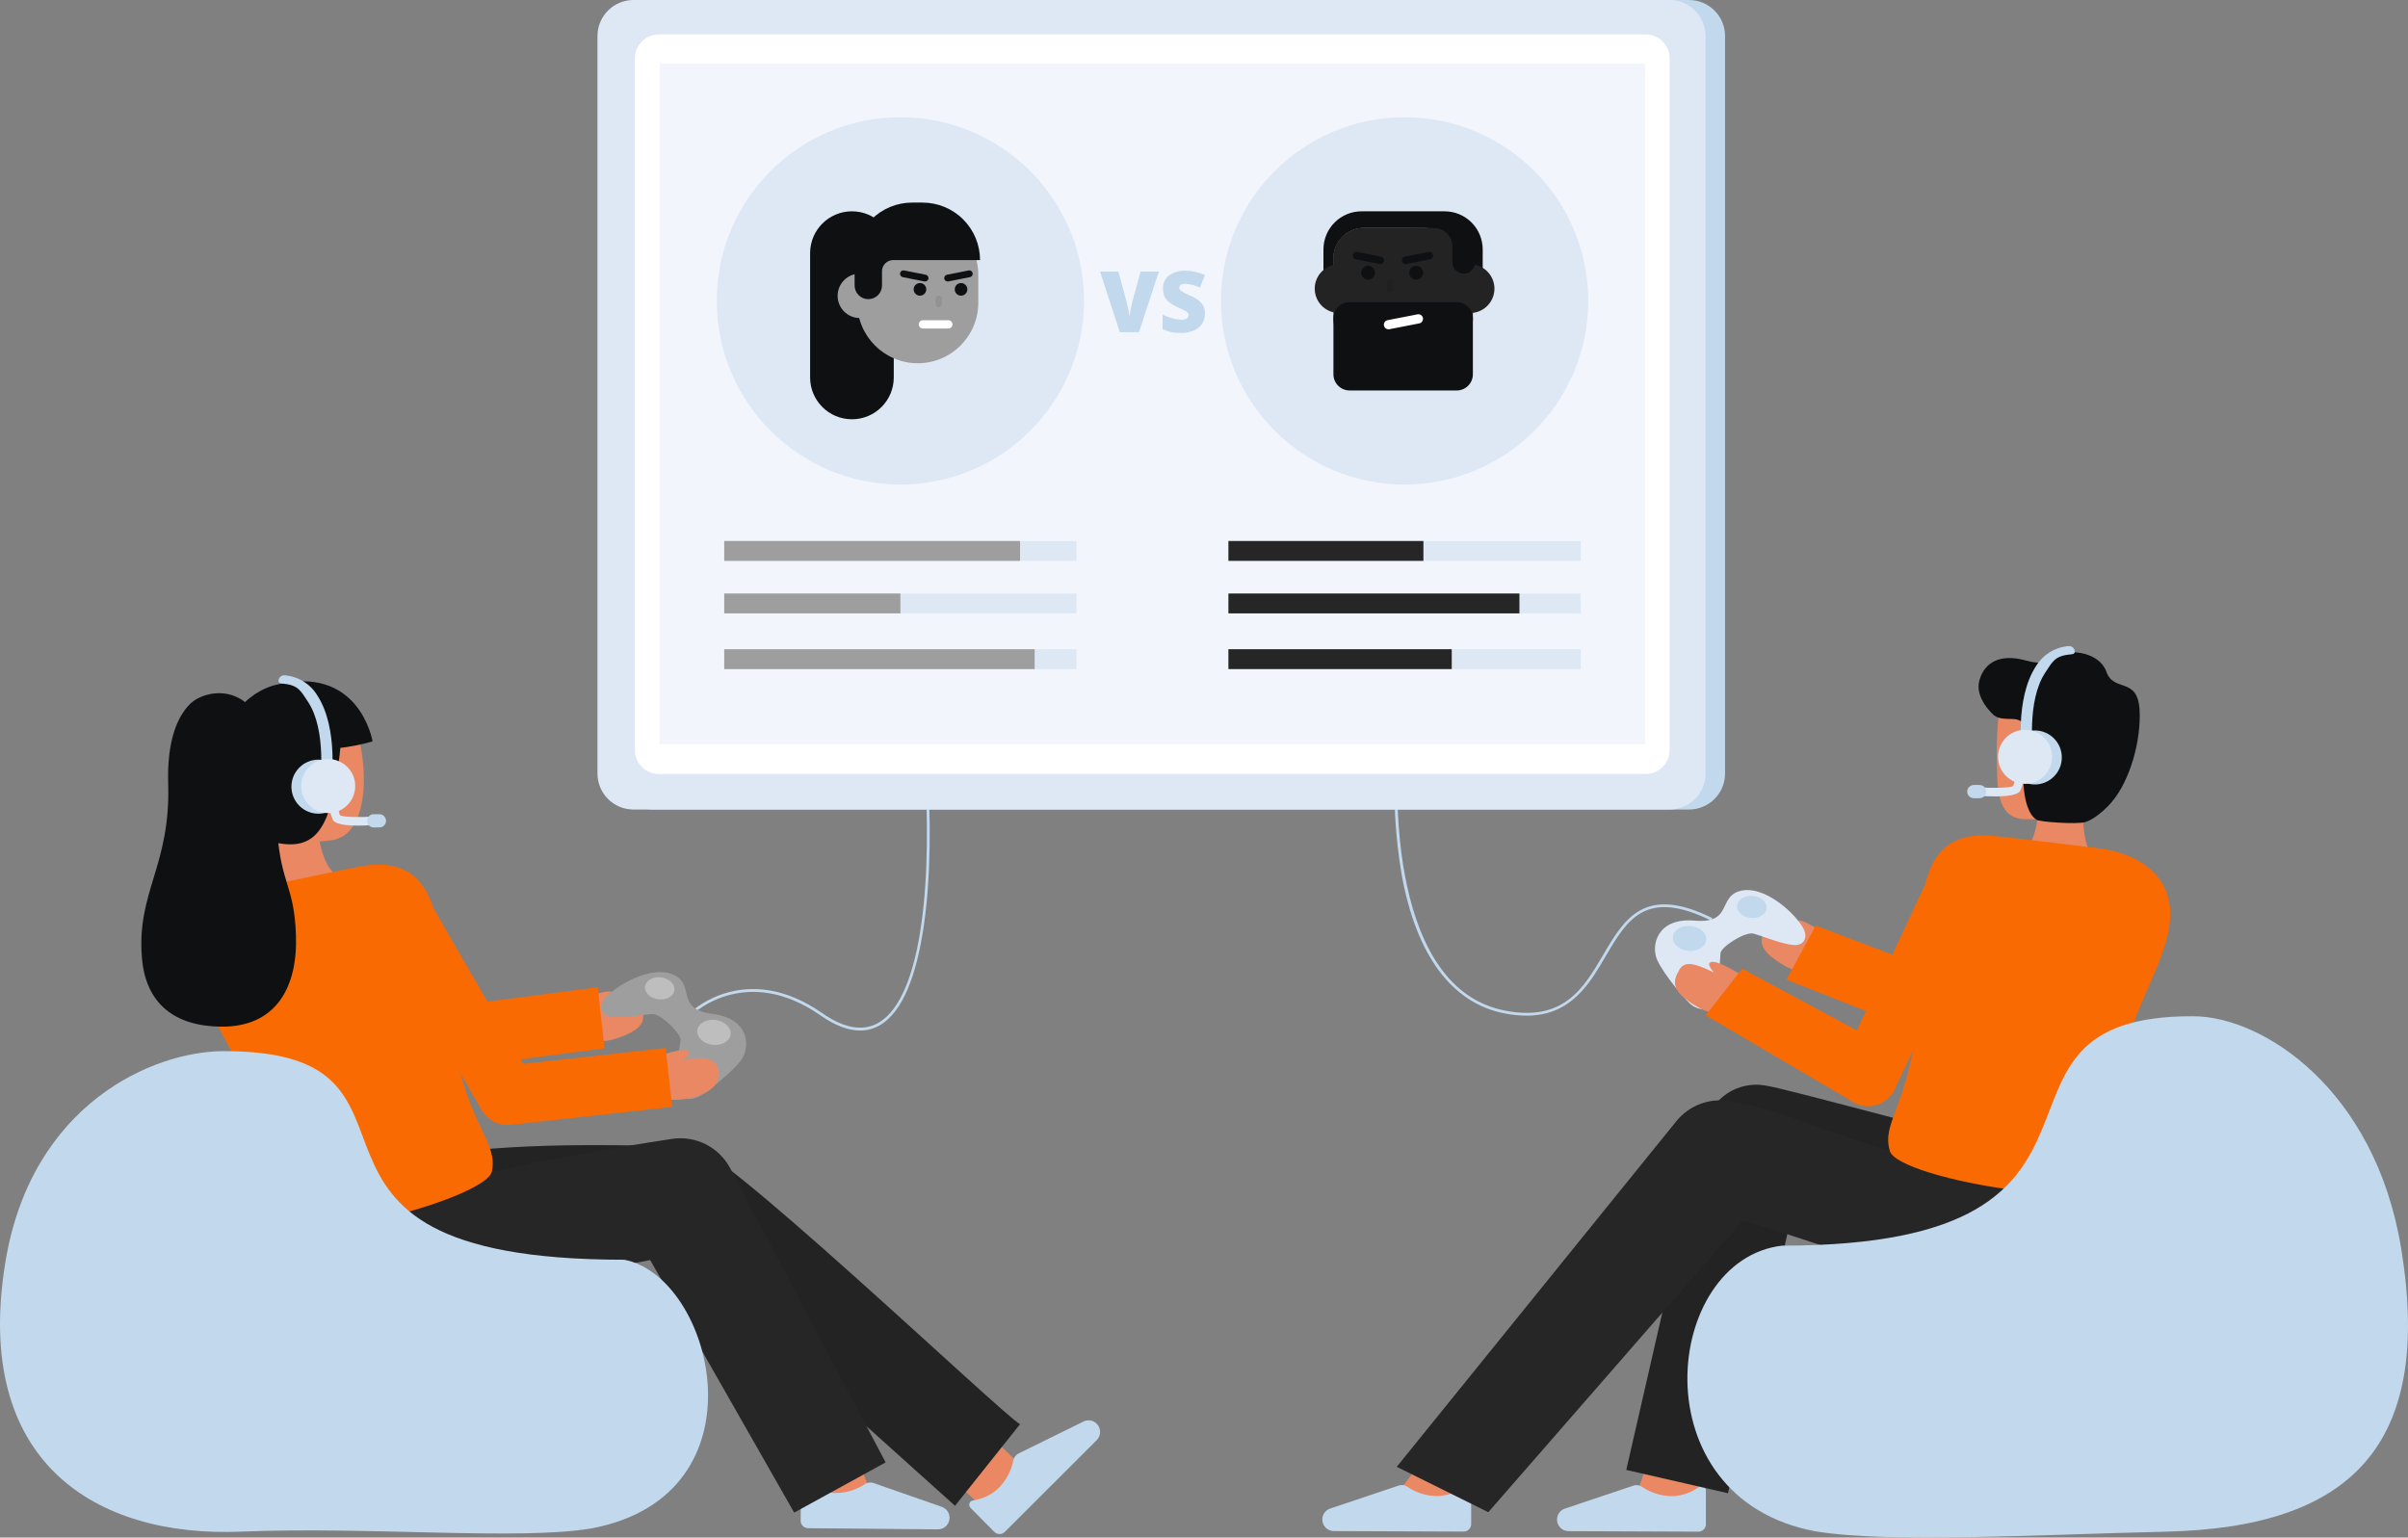 <svg width="404" height="258" viewBox="0 0 404 258" fill="none" xmlns="http://www.w3.org/2000/svg">
<rect x="0" y="0" width="404" height="258" fill="#808080" stroke="none"/>
<g clip-path="url(#clip0_1_435)">
<path d="M256.101 170.425C254.817 170.416 253.538 170.28 252.282 170.019C243.549 168.268 237.638 160.27 235.185 146.898C234.065 140.356 233.701 133.706 234.102 127.08L234.575 127.118C234.544 127.501 231.719 165.412 252.377 169.554C262.331 171.55 265.713 165.786 268.983 160.211C272.538 154.148 275.897 148.422 287.302 154.055L287.092 154.481C276.083 149.042 272.981 154.329 269.392 160.452C266.623 165.166 263.54 170.425 256.101 170.425Z" fill="#C1D8ED"/>
<path d="M144.308 172.921C142.307 172.921 140.086 172.075 137.667 170.388C125.362 161.804 116.578 169.876 116.491 169.958L116.166 169.614C116.255 169.529 125.309 161.191 137.938 170C141.603 172.555 144.765 173.11 147.339 171.649C155.032 167.28 156.382 146.215 155.081 127.958L155.554 127.925C156.865 146.325 155.456 167.582 147.573 172.06C146.579 172.63 145.453 172.926 144.308 172.921Z" fill="#C1D8ED"/>
<path d="M283.377 0H109.563C106.224 0 103.518 2.707 103.518 6.046V129.793C103.518 133.132 106.224 135.839 109.563 135.839H283.377C286.716 135.839 289.422 133.132 289.422 129.793V6.046C289.422 2.707 286.716 0 283.377 0Z" fill="#C1D8ED"/>
<path d="M280.1 0H106.285C102.947 0 100.24 2.707 100.24 6.046V129.793C100.24 133.132 102.947 135.839 106.285 135.839H280.1C283.438 135.839 286.145 133.132 286.145 129.793V6.046C286.145 2.707 283.438 0 280.1 0Z" fill="#DEE8F5"/>
<path d="M276.092 5.775H110.539C108.317 5.775 106.516 7.577 106.516 9.799V125.852C106.516 128.074 108.317 129.876 110.539 129.876H276.092C278.314 129.876 280.115 128.074 280.115 125.852V9.799C280.115 7.577 278.314 5.775 276.092 5.775Z" fill="white"/>
<path d="M349.495 138.019C349.459 137.446 349.443 136.826 349.451 136.158C349.457 135.302 349.506 134.365 349.603 133.344L342.061 131.848C342.184 133.725 342.11 135.61 341.841 137.472C341.836 137.519 341.826 137.566 341.82 137.614V137.618C341.457 139.886 340.681 142.233 339.066 143.486L350.898 143.628C350.281 142.534 349.669 140.77 349.495 138.019Z" fill="#E98862"/>
<path d="M353.937 129.531C353.376 132.547 351.693 135.39 349.016 136.334C345.838 137.455 343.492 137.505 339.844 137.461C334.864 137.401 335.092 132.208 335.016 126.973C334.938 121.716 335.425 116.084 337.415 114.277C341.389 110.67 352.888 113.124 354.217 119.254C354.902 122.425 354.469 126.66 353.937 129.531Z" fill="#E98862"/>
<path d="M332.093 114.154C332.962 111.109 335.577 109.648 339.856 110.822C342.9 111.658 343.295 110.945 345.895 109.731C347.385 109.036 352.238 109.421 353.401 112.724C354.648 116.263 358.669 113.458 358.97 119.202C359.222 124.01 357.515 130.858 354.205 134.683C353.06 136.008 351.198 137.588 349.766 137.967C348.36 138.34 342.304 137.926 341.719 137.57C338.846 135.815 339.239 127.937 339.759 122.886C339.844 122.055 339.708 120.671 337.573 120.645C336.107 120.627 335.295 120.583 334.545 120.027C334.544 120.027 331.222 117.199 332.093 114.154Z" fill="#0F1011"/>
<path d="M336.829 127.987C336.789 128.37 336.824 128.756 336.934 129.125C337.044 129.494 337.226 129.837 337.47 130.134C337.713 130.432 338.013 130.679 338.353 130.859C338.692 131.04 339.064 131.152 339.447 131.188C339.83 131.224 340.216 131.184 340.583 131.07C340.951 130.955 341.291 130.769 341.586 130.522C341.881 130.275 342.124 129.972 342.301 129.63C342.477 129.289 342.585 128.916 342.616 128.532C342.659 128.151 342.624 127.765 342.514 127.398C342.404 127.03 342.222 126.689 341.977 126.393C341.733 126.098 341.431 125.854 341.091 125.678C340.75 125.502 340.378 125.395 339.996 125.366C337.925 125.273 336.98 126.389 336.829 127.987Z" fill="#E98862"/>
<path d="M340.046 127.661C339.877 127.628 339.72 127.549 339.592 127.434C339.465 127.318 339.371 127.17 339.321 127.005C339.203 126.612 337.953 117.369 341.571 111.8C342.148 110.843 342.946 110.036 343.897 109.447C344.847 108.858 345.925 108.503 347.039 108.412C347.163 108.399 347.288 108.411 347.408 108.446C347.527 108.481 347.638 108.54 347.735 108.618C347.832 108.697 347.912 108.793 347.971 108.903C348.03 109.012 348.068 109.132 348.08 109.256C348.134 109.777 347.757 109.768 347.237 109.824C344.714 110.085 344.332 111.076 343.148 112.852C339.955 117.646 341.109 126.373 341.135 126.461C341.182 126.617 341.188 126.783 341.153 126.942C341.117 127.101 341.04 127.249 340.931 127.369C340.821 127.49 340.682 127.581 340.528 127.632C340.373 127.684 340.207 127.694 340.047 127.663L340.046 127.661Z" fill="#C1D8ED"/>
<path d="M341.386 131.634C343.89 131.634 345.92 129.604 345.92 127.099C345.92 124.594 343.89 122.564 341.386 122.564C338.882 122.564 336.852 124.594 336.852 127.099C336.852 129.604 338.882 131.634 341.386 131.634Z" fill="#C1D8ED"/>
<path d="M339.751 131.53C342.256 131.53 344.286 129.5 344.286 126.995C344.286 124.49 342.256 122.46 339.751 122.46C337.247 122.46 335.217 124.49 335.217 126.995C335.217 129.5 337.247 131.53 339.751 131.53Z" fill="#DEE8F5"/>
<path d="M334.74 133.634C333.911 133.634 332.965 133.597 331.901 133.523C331.713 133.51 331.538 133.423 331.415 133.281C331.291 133.139 331.229 132.954 331.242 132.766C331.247 132.672 331.27 132.58 331.311 132.496C331.352 132.412 331.409 132.336 331.48 132.275C331.551 132.213 331.633 132.167 331.723 132.138C331.812 132.109 331.906 132.099 331.999 132.107C334.354 132.271 337.184 132.224 337.771 131.899C338.064 131.022 338.31 130.13 338.509 129.227C338.528 129.134 338.565 129.046 338.619 128.967C338.673 128.889 338.742 128.822 338.822 128.771C338.902 128.719 338.991 128.684 339.085 128.668C339.178 128.652 339.274 128.655 339.367 128.677C339.46 128.699 339.547 128.739 339.624 128.795C339.7 128.851 339.765 128.922 339.814 129.004C339.863 129.085 339.894 129.176 339.908 129.27C339.921 129.364 339.915 129.46 339.89 129.552C339.67 130.621 339.36 131.669 338.962 132.685C338.584 133.316 337.167 133.634 334.74 133.634Z" fill="#DEE8F5"/>
<path d="M332.119 131.72H331.158C330.545 131.72 330.048 132.217 330.048 132.83C330.048 133.443 330.545 133.94 331.158 133.94H332.119C332.731 133.94 333.228 133.443 333.228 132.83C333.228 132.217 332.731 131.72 332.119 131.72Z" fill="#C1D8ED"/>
<path d="M243.143 253.746L235.181 249.591C235.181 249.591 242.874 239.541 243.427 238.817L249.903 244.851C249.35 245.573 243.143 253.746 243.143 253.746Z" fill="#E98862"/>
<path d="M223.782 256.914C223.515 256.913 223.251 256.857 223.006 256.749C222.762 256.641 222.542 256.484 222.361 256.288C222.18 256.091 222.041 255.859 221.954 255.607C221.866 255.354 221.832 255.086 221.852 254.82C221.881 254.451 222.015 254.097 222.238 253.801C222.46 253.505 222.763 253.279 223.11 253.15L234.673 249.273C234.897 249.198 235.135 249.174 235.369 249.2C235.604 249.226 235.83 249.302 236.032 249.424C237.622 250.527 239.524 251.091 241.458 251.032C242.965 250.925 244.411 250.397 245.631 249.507C245.738 249.419 245.868 249.363 246.006 249.346C246.144 249.329 246.284 249.352 246.409 249.412C246.534 249.471 246.64 249.565 246.714 249.682C246.788 249.8 246.827 249.936 246.827 250.075V255.73C246.827 255.897 246.794 256.062 246.73 256.217C246.666 256.371 246.572 256.51 246.454 256.628C246.336 256.746 246.196 256.839 246.042 256.903C245.887 256.966 245.722 256.998 245.555 256.998L223.782 256.914Z" fill="#C1D8ED"/>
<path d="M277.801 241.376L274.556 250.804L283.949 254.039L287.195 244.611L277.801 241.376Z" fill="#E98862"/>
<path d="M263.16 256.925C262.893 256.924 262.628 256.867 262.384 256.759C262.139 256.652 261.92 256.494 261.739 256.298C261.558 256.101 261.419 255.869 261.332 255.617C261.244 255.364 261.21 255.096 261.231 254.83C261.26 254.461 261.394 254.107 261.616 253.811C261.839 253.516 262.142 253.29 262.489 253.16L274.053 249.286C274.277 249.212 274.515 249.187 274.749 249.213C274.984 249.239 275.21 249.316 275.412 249.437C277.002 250.54 278.904 251.104 280.838 251.046C282.344 250.939 283.79 250.411 285.011 249.521C285.118 249.433 285.248 249.378 285.386 249.361C285.524 249.344 285.663 249.367 285.789 249.426C285.914 249.486 286.02 249.58 286.094 249.697C286.168 249.814 286.207 249.95 286.207 250.089V255.746C286.207 255.913 286.174 256.078 286.11 256.232C286.046 256.386 285.952 256.526 285.834 256.644C285.716 256.762 285.575 256.855 285.421 256.918C285.267 256.982 285.102 257.014 284.935 257.013L263.16 256.925Z" fill="#C1D8ED"/>
<path d="M296.199 182.157L296.057 182.133C293.859 181.769 291.604 182.258 289.753 183.499C287.902 184.741 286.595 186.641 286.097 188.814L272.849 246.65L289.913 250.56L301.17 201.412C301.288 201.443 301.406 201.473 301.526 201.503C304.354 202.229 307.176 202.971 309.989 203.731C315.609 205.25 321.197 210.149 326.618 211.854L331.895 191.122C325.87 189.932 299.218 182.55 296.199 182.157Z" fill="#262626"/>
<path opacity="0.07" d="M296.199 182.157L296.057 182.133C293.859 181.769 291.604 182.258 289.753 183.499C287.902 184.741 286.595 186.641 286.097 188.814L272.849 246.65L289.913 250.56L301.17 201.412C301.288 201.443 301.406 201.473 301.526 201.503C304.354 202.229 307.176 202.971 309.989 203.731C315.609 205.25 321.197 210.149 326.618 211.854L331.895 191.122C325.87 189.932 299.218 182.55 296.199 182.157Z" fill="black"/>
<path d="M355.281 206.957L356.66 194.073L319.736 190.944L318.755 193.519C309.232 191.268 299.65 186.229 290.013 184.747C288.386 184.496 286.723 184.675 285.187 185.267C283.652 185.858 282.298 186.841 281.26 188.118L234.337 246.13L249.701 253.746L292.324 204.852C299.581 206.334 336.663 221.198 346.458 216.381C351.731 213.788 355.048 209.13 355.281 206.957Z" fill="#262626"/>
<path d="M307.434 157.466C306.207 156.772 302.006 153.619 301.346 154.674C301.166 154.962 301.511 155.551 302.073 156.225C298.882 154.635 297.162 154.246 296.295 155.782C295.291 157.56 294.502 159.277 299.576 162.145C303.413 164.313 306.743 161.861 305.913 159.353L307.434 157.466Z" fill="#E98862"/>
<path d="M283.763 168.597C282.871 167.924 279.139 163.54 278.038 161.09C276.938 158.639 278.022 153.941 284.299 154.482C290.575 155.023 288.273 150.68 291.727 149.566C295.929 148.211 301.558 153.569 302.679 156.028C303.199 157.175 302.821 158.678 300.968 158.574C298.845 158.454 294.759 156.692 293.98 156.626C292.521 156.5 288.749 158.872 288.655 159.959C288.475 162.121 288.448 164.293 288.574 166.458C288.764 168.757 286.138 170.387 283.763 168.597Z" fill="#DEE8F5"/>
<path d="M286.258 157.707C286.357 156.553 285.184 155.508 283.637 155.375C282.091 155.242 280.756 156.07 280.657 157.225C280.557 158.38 281.73 159.424 283.277 159.557C284.824 159.69 286.158 158.862 286.258 157.707Z" fill="#C1D8ED"/>
<path d="M296.393 152.395C296.481 151.373 295.444 150.45 294.076 150.332C292.708 150.214 291.528 150.946 291.44 151.968C291.352 152.989 292.39 153.913 293.757 154.031C295.125 154.149 296.305 153.416 296.393 152.395Z" fill="#C1D8ED"/>
<path d="M321.79 170.612C323.243 157.569 318.586 138.988 334.245 140.241C336.141 140.392 345.342 141.512 352.077 142.342C356.602 142.9 360.145 144.747 362.027 147.157C368.511 155.467 357.879 166.953 356.663 176.818C355.447 186.683 359.36 191.654 358.411 196.675C356.913 204.57 318.487 197.923 317.074 193.159C315.619 188.247 320.091 185.883 321.79 170.612Z" fill="#F96A03"/>
<path d="M334.605 177.839C333.748 177.839 332.903 177.625 332.149 177.216L299.73 164.38L304.643 155.307L333.992 166.479L355.661 148.458L362.256 156.391L337.904 176.645C336.978 177.416 335.811 177.839 334.605 177.839Z" fill="#F96A03"/>
<path d="M291.834 165.623L292.963 164.062C291.736 163.368 287.458 160.574 286.798 161.628C286.618 161.916 286.963 162.504 287.525 163.179C284.334 161.589 282.614 161.201 281.747 162.736C280.743 164.514 279.954 166.231 285.028 169.099C290.102 171.966 295.105 167.836 291.834 165.623Z" fill="#E98862"/>
<path d="M313.396 185.632C312.285 185.632 311.206 185.259 310.331 184.574L286.172 170.368L292.301 162.546L311.543 172.898L324.757 144.654L333.756 148.866L317.896 182.769C317.495 183.624 316.859 184.348 316.062 184.855C315.265 185.362 314.34 185.631 313.396 185.632Z" fill="#F96A03"/>
<path d="M367.982 170.523C379.755 170.565 398.451 182.848 402.832 209.368C408.386 242.993 393.946 256.305 363.399 257.013C341.475 257.522 316.78 258.989 304.535 256.946C274.793 251.381 278.97 211.317 299.008 209.017C363.74 209.017 327.298 170.378 367.982 170.523Z" fill="#C1D8ED"/>
<path d="M43.401 149.22C43.401 149.22 46.968 147.117 45.702 137.2L53.189 135.458C53.189 135.458 52.745 144.421 56.693 147.081L43.401 149.22Z" fill="#E98862"/>
<path d="M41.242 133.534C41.902 136.53 43.679 139.315 46.387 140.17C49.342 141.191 52.502 141.473 55.592 140.992C63.827 139.94 61.341 121.212 57.252 117.741C53.162 114.269 41.748 117.101 40.624 123.271C40.042 126.464 40.615 130.682 41.242 133.534Z" fill="#E98862"/>
<path d="M57.242 124.078C55.867 138.937 53.395 143.179 45.559 141.24C43.761 140.796 39.141 137.252 37.624 128.649C37.087 125.78 37.618 122.813 39.118 120.308C40.617 117.804 42.98 115.935 45.762 115.053C60.287 111.107 62.511 124.395 62.511 124.395C55.252 126.616 44.876 125.805 44.876 125.805" fill="#0F1011"/>
<path d="M58.632 132.192C58.68 132.571 58.654 132.955 58.554 133.324C58.453 133.692 58.282 134.037 58.048 134.339C57.815 134.641 57.524 134.894 57.193 135.083C56.861 135.273 56.496 135.396 56.117 135.444C55.739 135.492 55.354 135.466 54.986 135.365C54.618 135.265 54.273 135.093 53.971 134.86C53.361 134.388 52.964 133.694 52.866 132.929C52.811 132.549 52.833 132.162 52.931 131.792C53.028 131.421 53.199 131.073 53.434 130.77C53.669 130.466 53.962 130.213 54.296 130.026C54.631 129.838 55 129.72 55.381 129.677C57.447 129.517 58.431 130.6 58.632 132.192Z" fill="#E98862"/>
<path d="M54.769 132.565C54.938 132.532 55.095 132.454 55.222 132.338C55.35 132.222 55.444 132.074 55.494 131.909C55.612 131.516 56.862 122.274 53.244 116.705C52.666 115.747 51.869 114.94 50.919 114.35C49.968 113.761 48.89 113.406 47.775 113.315C47.651 113.302 47.526 113.313 47.407 113.348C47.288 113.384 47.176 113.442 47.08 113.521C46.983 113.599 46.903 113.696 46.843 113.805C46.784 113.915 46.747 114.035 46.734 114.159C46.681 114.68 47.059 114.671 47.578 114.727C50.101 114.988 50.483 115.979 51.667 117.755C54.86 122.549 53.706 131.276 53.68 131.364C53.633 131.52 53.627 131.686 53.663 131.845C53.699 132.004 53.775 132.151 53.884 132.272C53.994 132.393 54.133 132.484 54.288 132.535C54.443 132.587 54.608 132.597 54.768 132.566L54.769 132.565Z" fill="#C1D8ED"/>
<path d="M53.429 136.538C55.933 136.538 57.963 134.508 57.963 132.003C57.963 129.498 55.933 127.468 53.429 127.468C50.924 127.468 48.894 129.498 48.894 132.003C48.894 134.508 50.924 136.538 53.429 136.538Z" fill="#C1D8ED"/>
<path d="M55.063 136.434C57.568 136.434 59.598 134.404 59.598 131.899C59.598 129.394 57.568 127.364 55.063 127.364C52.559 127.364 50.529 129.394 50.529 131.899C50.529 134.404 52.559 136.434 55.063 136.434Z" fill="#DEE8F5"/>
<path d="M60.076 138.538C57.648 138.538 56.23 138.22 55.849 137.589C55.451 136.572 55.14 135.524 54.92 134.455C54.882 134.274 54.916 134.085 55.015 133.928C55.115 133.771 55.272 133.66 55.452 133.618C55.633 133.575 55.823 133.605 55.982 133.701C56.14 133.797 56.255 133.952 56.301 134.131C56.501 135.034 56.747 135.926 57.04 136.803C57.633 137.129 60.46 137.174 62.812 137.011C62.906 137.003 63.001 137.013 63.091 137.041C63.181 137.07 63.265 137.116 63.337 137.177C63.409 137.239 63.468 137.314 63.51 137.398C63.553 137.482 63.578 137.574 63.585 137.669C63.592 137.763 63.579 137.858 63.549 137.947C63.518 138.036 63.47 138.119 63.407 138.19C63.345 138.26 63.268 138.318 63.183 138.358C63.098 138.399 63.005 138.423 62.911 138.427C61.85 138.501 60.905 138.538 60.076 138.538Z" fill="#DEE8F5"/>
<path d="M62.696 138.844H63.657C64.27 138.844 64.767 138.347 64.767 137.734C64.767 137.121 64.27 136.625 63.657 136.625H62.696C62.084 136.625 61.587 137.121 61.587 137.734C61.587 138.347 62.084 138.844 62.696 138.844Z" fill="#C1D8ED"/>
<path d="M173.588 247.976L165.131 253.191C165.131 253.191 157.5 246.181 157.02 245.409L165.461 240.166C165.942 240.94 173.588 247.976 173.588 247.976Z" fill="#E98862"/>
<path d="M184.004 241.651C184.193 241.462 184.341 241.236 184.438 240.988C184.536 240.739 184.582 240.473 184.572 240.206C184.562 239.939 184.498 239.676 184.382 239.435C184.267 239.194 184.103 238.98 183.9 238.805C183.62 238.563 183.277 238.406 182.91 238.353C182.544 238.299 182.17 238.352 181.832 238.504L170.892 243.889C170.68 243.994 170.494 244.144 170.346 244.327C170.197 244.511 170.091 244.724 170.032 244.953C169.679 246.856 168.724 248.595 167.309 249.915C166.163 250.899 164.764 251.542 163.271 251.769C163.133 251.782 163.001 251.834 162.891 251.919C162.781 252.004 162.698 252.118 162.651 252.249C162.604 252.379 162.595 252.521 162.625 252.656C162.655 252.792 162.723 252.916 162.821 253.014L166.8 257.033C166.917 257.151 167.057 257.246 167.211 257.31C167.365 257.374 167.53 257.408 167.697 257.408C167.863 257.409 168.029 257.376 168.183 257.313C168.337 257.249 168.477 257.156 168.595 257.038L184.004 241.651Z" fill="#C1D8ED"/>
<path d="M146.22 250.635L137.016 254.379C135.6 250.895 133.87 246.725 133.545 246.064C133.566 246.106 133.584 246.14 133.599 246.167L142.296 241.362C142.44 241.623 142.878 242.417 146.22 250.635Z" fill="#E98862"/>
<path d="M157.353 256.626C157.62 256.628 157.885 256.576 158.131 256.471C158.376 256.366 158.598 256.212 158.781 256.017C158.965 255.823 159.107 255.593 159.197 255.342C159.288 255.091 159.326 254.823 159.309 254.556C159.285 254.187 159.155 253.832 158.936 253.533C158.717 253.234 158.418 253.004 158.072 252.87L146.559 248.848C146.336 248.771 146.099 248.743 145.864 248.766C145.63 248.789 145.402 248.863 145.199 248.982C143.595 250.065 141.686 250.604 139.753 250.52C138.248 250.394 136.809 249.847 135.6 248.942C135.493 248.852 135.364 248.795 135.226 248.776C135.089 248.758 134.949 248.779 134.823 248.837C134.697 248.895 134.59 248.987 134.514 249.104C134.439 249.22 134.398 249.356 134.396 249.495L134.323 255.15C134.321 255.317 134.352 255.482 134.414 255.637C134.476 255.792 134.568 255.933 134.684 256.052C134.801 256.172 134.94 256.267 135.094 256.332C135.247 256.398 135.412 256.432 135.579 256.434L157.353 256.626Z" fill="#C1D8ED"/>
<path d="M171.136 238.975C168.688 237.906 117.739 189.218 115.634 192.379C99.71 192.047 83.759 191.642 67.976 194.642L73.254 215.375C85.994 211.859 99.589 211.013 112.791 210.048L160.227 252.668L171.136 238.975Z" fill="#262626"/>
<path opacity="0.07" d="M171.136 238.975C168.688 237.906 117.739 189.218 115.634 192.379C99.71 192.047 83.759 191.642 67.976 194.642L73.254 215.375C85.994 211.859 99.589 211.013 112.791 210.048L160.227 252.668L171.136 238.975Z" fill="black"/>
<path d="M148.587 245.387L122.498 196.018C121.582 194.291 120.153 192.891 118.408 192.01C116.663 191.13 114.689 190.812 112.756 191.1C102.077 192.745 91.686 194.55 81.115 197.038L80.135 194.464L43.21 197.594L44.589 210.477C45.157 215.791 53.748 223.585 61.512 222.323C63.983 221.736 66.876 221.799 69.201 221.184C82.657 218.028 95.47 213.865 109.09 211.442L133.242 253.815L148.587 245.387Z" fill="#262626"/>
<path d="M107.595 168.858C107.075 167.174 105.311 167.187 101.855 168.062C102.548 167.522 103.01 167.021 102.895 166.701C102.475 165.531 97.699 167.717 96.352 168.134L97.437 170.301C96.093 172.576 98.825 175.68 103.036 174.378C108.604 172.655 108.198 170.809 107.595 168.858Z" fill="#E98862"/>
<path d="M117.116 184.045C118.13 183.578 122.71 180.089 124.308 177.929C125.905 175.768 125.844 170.947 119.596 170.141C113.348 169.334 116.52 165.58 113.384 163.757C109.566 161.539 102.928 165.577 101.309 167.741C100.554 168.751 100.604 170.301 102.438 170.593C104.538 170.924 108.906 170.075 109.681 170.176C111.133 170.365 114.315 173.484 114.176 174.566C113.892 176.716 113.456 178.844 112.873 180.933C112.196 183.139 114.415 185.289 117.116 184.045Z" fill="#9E9E9E"/>
<path opacity="0.33" d="M122.569 173.594C122.717 172.444 121.59 171.351 120.05 171.152C118.51 170.953 117.142 171.724 116.994 172.874C116.845 174.023 117.973 175.116 119.513 175.315C121.052 175.514 122.421 174.743 122.569 173.594Z" fill="white"/>
<path opacity="0.33" d="M113.151 166.163C113.282 165.146 112.285 164.179 110.923 164.003C109.562 163.827 108.351 164.509 108.22 165.526C108.089 166.543 109.086 167.51 110.448 167.685C111.809 167.861 113.019 167.18 113.151 166.163Z" fill="white"/>
<path d="M75.889 174.513C73.322 161.641 76.368 142.73 60.873 145.322C58.998 145.636 49.927 147.542 43.288 148.947C38.827 149.893 35.455 152.035 33.788 154.598C28.041 163.433 39.619 173.965 41.676 183.689C43.734 193.413 40.263 198.701 41.638 203.622C43.808 211.359 81.522 201.438 82.521 196.571C83.548 191.555 78.891 189.581 75.889 174.513Z" fill="#F96A03"/>
<path d="M62.047 180.938C61.044 180.938 60.062 180.645 59.223 180.096L34.472 163.9L40.121 155.266L63.327 170.45L100.296 165.66L101.404 175.918L62.601 180.908C62.417 180.928 62.232 180.938 62.047 180.938Z" fill="#F96A03"/>
<path d="M120.504 179.337C119.984 177.652 118.051 177.075 114.594 177.95C115.287 177.411 115.75 176.909 115.635 176.589C115.215 175.419 110.441 177.239 109.094 177.656L109.865 179.422C106.198 180.889 108.948 185.769 115.776 184.266C119.782 183.383 121.105 181.287 120.504 179.337Z" fill="#E98862"/>
<path d="M85.115 188.775C84.243 188.775 83.386 188.545 82.631 188.109C81.876 187.673 81.249 187.046 80.813 186.291L62.102 153.876L70.708 148.907L87.794 178.512L111.676 175.855L112.775 185.731L85.665 188.747C85.482 188.766 85.298 188.776 85.115 188.775Z" fill="#F96A03"/>
<path d="M28.217 131.541C28.005 124.522 29.648 120.286 31.96 118.05C34.241 115.845 41.521 114.264 44.502 122.995C46.447 128.691 45.779 130.64 46.504 139.61C47.229 148.579 49.343 148.589 49.652 156.84C49.983 165.612 46.344 172.426 36.947 172.271C29.273 172.145 24.434 168.407 23.81 160.692C22.914 149.618 28.632 145.297 28.217 131.541Z" fill="#0F1011"/>
<path d="M37.443 176.383C25.67 176.425 5.29 185.214 0.91 211.732C-4.644 245.356 16.068 257.998 40.344 257.011C62.254 256.12 86.963 258.514 99.207 256.47C128.948 250.905 119.782 214.26 104.734 211.381C40.002 211.383 78.127 176.238 37.443 176.383Z" fill="#C1D8ED"/>
<path d="M110.686 10.682V124.887H276.031V10.682H110.686Z" fill="#F3F5FD"/>
<path d="M151.063 81.306C168.079 81.306 181.874 67.509 181.874 50.49C181.874 33.47 168.079 19.673 151.063 19.673C134.046 19.673 120.251 33.47 120.251 50.49C120.251 67.509 134.046 81.306 151.063 81.306Z" fill="#DEE8F5"/>
<path d="M180.62 90.778H121.506V94.111H180.62V90.778Z" fill="#DEE8F5"/>
<path d="M265.211 90.778H206.097V94.111H265.211V90.778Z" fill="#DEE8F5"/>
<path d="M171.136 90.778H121.506V94.111H171.136V90.778Z" fill="#9E9E9E"/>
<path d="M238.813 90.778H206.097V94.111H238.813V90.778Z" fill="#262626"/>
<path d="M180.62 99.592H121.506V102.924H180.62V99.592Z" fill="#DEE8F5"/>
<path d="M265.211 99.592H206.097V102.924H265.211V99.592Z" fill="#DEE8F5"/>
<path d="M151.063 99.592H121.506V102.924H151.063V99.592Z" fill="#9E9E9E"/>
<path d="M254.92 99.592H206.097V102.924H254.92V99.592Z" fill="#262626"/>
<path d="M180.62 108.939H121.506V112.271H180.62V108.939Z" fill="#DEE8F5"/>
<path d="M265.211 108.939H206.097V112.271H265.211V108.939Z" fill="#DEE8F5"/>
<path d="M173.59 108.939H121.506V112.271H173.59V108.939Z" fill="#9E9E9E"/>
<path d="M243.565 108.939H206.097V112.271H243.565V108.939Z" fill="#262626"/>
<path d="M235.654 81.306C252.67 81.306 266.465 67.509 266.465 50.49C266.465 33.47 252.67 19.673 235.654 19.673C218.637 19.673 204.843 33.47 204.843 50.49C204.843 67.509 218.637 81.306 235.654 81.306Z" fill="#DEE8F5"/>
<path d="M191.355 45.576H194.424L191.099 55.727H187.871L184.559 45.576H187.64L189.022 50.721C189.241 51.503 189.399 52.302 189.495 53.109C189.526 52.785 189.591 52.38 189.689 51.894C189.787 51.408 189.873 51.026 189.946 50.748L191.355 45.576Z" fill="#C1D8ED"/>
<path d="M202.157 52.644C202.167 53.238 202 53.822 201.678 54.321C201.337 54.826 200.857 55.222 200.296 55.459C199.627 55.743 198.906 55.882 198.179 55.865C197.609 55.875 197.039 55.827 196.478 55.723C195.984 55.616 195.504 55.449 195.049 55.227V52.783C195.568 53.05 196.115 53.261 196.68 53.411C197.186 53.554 197.709 53.63 198.235 53.637C198.548 53.661 198.861 53.587 199.13 53.425C199.219 53.365 199.291 53.283 199.341 53.188C199.39 53.093 199.415 52.987 199.414 52.88C199.417 52.749 199.377 52.621 199.3 52.516C199.197 52.389 199.073 52.282 198.932 52.2C198.763 52.093 198.313 51.876 197.582 51.547C197.048 51.324 196.548 51.029 196.093 50.672C195.776 50.409 195.524 50.077 195.357 49.701C195.188 49.289 195.107 48.847 195.117 48.402C195.098 47.982 195.181 47.564 195.359 47.183C195.536 46.802 195.804 46.47 196.138 46.215C196.96 45.649 197.946 45.372 198.943 45.428C200.054 45.442 201.149 45.69 202.157 46.157L201.317 48.275C200.553 47.887 199.715 47.664 198.859 47.622C198.586 47.601 198.314 47.667 198.082 47.812C198.007 47.864 197.946 47.934 197.904 48.014C197.861 48.096 197.839 48.185 197.839 48.277C197.844 48.384 197.875 48.489 197.928 48.582C197.982 48.675 198.058 48.754 198.148 48.812C198.683 49.143 199.243 49.431 199.824 49.672C200.525 49.941 201.15 50.376 201.646 50.939C202 51.435 202.18 52.035 202.157 52.644Z" fill="#C1D8ED"/>
<path d="M242.366 35.458H228.435C227.595 35.458 226.763 35.623 225.988 35.945C225.212 36.266 224.507 36.737 223.913 37.331C223.32 37.925 222.849 38.63 222.527 39.406C222.206 40.182 222.041 41.013 222.041 41.853V48.849H223.715V43.36C223.715 42.688 223.847 42.023 224.104 41.403C224.36 40.782 224.737 40.218 225.212 39.743C225.687 39.269 226.251 38.892 226.871 38.635C227.492 38.378 228.157 38.246 228.828 38.247L239.068 38.252C239.892 38.253 240.682 38.581 241.264 39.164C241.846 39.746 242.173 40.537 242.173 41.36V45.913C242.173 46.185 242.227 46.455 242.331 46.707C242.435 46.958 242.588 47.187 242.78 47.379C242.973 47.572 243.201 47.724 243.453 47.829C243.704 47.933 243.974 47.986 244.246 47.986H245.331C245.69 47.986 246.043 47.892 246.355 47.715C246.667 47.537 246.928 47.28 247.111 46.971V48.849H248.759V41.853C248.759 41.013 248.594 40.182 248.273 39.406C247.951 38.63 247.481 37.925 246.887 37.331C246.293 36.737 245.588 36.266 244.812 35.945C244.037 35.623 243.205 35.458 242.366 35.458Z" fill="#0F1011"/>
<path d="M247.111 43.361V48.85H223.716V43.361C223.715 42.689 223.847 42.024 224.104 41.403C224.361 40.783 224.737 40.219 225.212 39.744C225.687 39.269 226.251 38.892 226.872 38.636C227.492 38.379 228.157 38.247 228.829 38.247H241.998C242.67 38.247 243.335 38.379 243.955 38.636C244.576 38.892 245.14 39.269 245.615 39.744C246.09 40.219 246.466 40.783 246.723 41.403C246.98 42.024 247.112 42.689 247.111 43.361Z" fill="#0F1011"/>
<path d="M250.726 48.436C250.725 47.434 250.357 46.467 249.691 45.719C249.024 44.971 248.106 44.494 247.111 44.379V43.361C247.111 42.005 246.572 40.704 245.614 39.745C244.655 38.786 243.354 38.247 241.998 38.247H228.827C227.471 38.247 226.171 38.786 225.212 39.745C224.253 40.704 223.715 42.005 223.715 43.361V44.466C222.822 44.679 222.027 45.187 221.459 45.907C220.89 46.627 220.581 47.519 220.581 48.436C220.581 49.354 220.89 50.245 221.459 50.966C222.027 51.686 222.822 52.194 223.715 52.407V53.512C223.715 54.868 224.253 56.169 225.212 57.128C226.171 58.087 227.471 58.626 228.827 58.626H241.998C242.67 58.626 243.335 58.493 243.955 58.236C244.575 57.979 245.139 57.603 245.614 57.128C246.089 56.653 246.465 56.089 246.722 55.469C246.979 54.849 247.111 54.184 247.111 53.512V52.494C248.107 52.379 249.025 51.901 249.691 51.153C250.357 50.405 250.725 49.438 250.726 48.436Z" fill="#262626"/>
<path opacity="0.08" d="M250.726 48.436C250.725 47.434 250.357 46.467 249.691 45.719C249.024 44.971 248.106 44.494 247.111 44.379V43.361C247.111 42.005 246.572 40.704 245.614 39.745C244.655 38.786 243.354 38.247 241.998 38.247H228.827C227.471 38.247 226.171 38.786 225.212 39.745C224.253 40.704 223.715 42.005 223.715 43.361V44.466C222.822 44.679 222.027 45.187 221.459 45.907C220.89 46.627 220.581 47.519 220.581 48.436C220.581 49.354 220.89 50.245 221.459 50.966C222.027 51.686 222.822 52.194 223.715 52.407V53.512C223.715 54.868 224.253 56.169 225.212 57.128C226.171 58.087 227.471 58.626 228.827 58.626H241.998C242.67 58.626 243.335 58.493 243.955 58.236C244.575 57.979 245.139 57.603 245.614 57.128C246.089 56.653 246.465 56.089 246.722 55.469C246.979 54.849 247.111 54.184 247.111 53.512V52.494C248.106 52.379 249.024 51.901 249.691 51.153C250.357 50.405 250.725 49.438 250.726 48.436Z" fill="black"/>
<path d="M226.431 65.522H244.395C245.895 65.522 247.111 64.306 247.111 62.805V53.416C247.111 51.916 245.895 50.7 244.395 50.7H226.431C224.931 50.7 223.715 51.916 223.715 53.416V62.805C223.715 64.306 224.931 65.522 226.431 65.522Z" fill="#0F1011"/>
<path d="M237.601 46.922C238.243 46.922 238.763 46.401 238.763 45.759C238.763 45.117 238.243 44.596 237.601 44.596C236.959 44.596 236.438 45.117 236.438 45.759C236.438 46.401 236.959 46.922 237.601 46.922Z" fill="#0F1011"/>
<path d="M229.529 46.922C230.171 46.922 230.691 46.401 230.691 45.759C230.691 45.117 230.171 44.596 229.529 44.596C228.887 44.596 228.366 45.117 228.366 45.759C228.366 46.401 228.887 46.922 229.529 46.922Z" fill="#0F1011"/>
<path d="M227.47 43.508L231.46 44.301C231.802 44.368 232.133 44.147 232.201 43.806C232.268 43.465 232.047 43.133 231.706 43.066L227.716 42.273C227.374 42.206 227.043 42.427 226.975 42.768C226.908 43.109 227.129 43.441 227.47 43.508Z" fill="#0F1011"/>
<path d="M239.693 42.272L235.703 43.065C235.362 43.132 235.14 43.464 235.208 43.805C235.276 44.146 235.607 44.367 235.948 44.3L239.938 43.508C240.279 43.44 240.501 43.108 240.433 42.767C240.366 42.426 240.034 42.205 239.693 42.272Z" fill="#0F1011"/>
<path opacity="0.08" d="M233.219 49.053H233.22C233.541 49.053 233.801 48.793 233.801 48.472V47.503C233.801 47.182 233.541 46.922 233.22 46.922H233.219C232.898 46.922 232.638 47.182 232.638 47.503V48.472C232.638 48.793 232.898 49.053 233.219 49.053Z" fill="black"/>
<path d="M233.06 55.249L238.078 54.272C238.179 54.258 238.276 54.224 238.363 54.172C238.451 54.12 238.527 54.052 238.588 53.971C238.65 53.889 238.694 53.797 238.719 53.698C238.745 53.599 238.75 53.497 238.736 53.396C238.721 53.295 238.687 53.198 238.636 53.111C238.584 53.023 238.515 52.947 238.434 52.886C238.353 52.825 238.26 52.78 238.161 52.755C238.063 52.73 237.96 52.724 237.86 52.738L232.841 53.715C232.638 53.743 232.454 53.852 232.331 54.016C232.207 54.181 232.154 54.387 232.183 54.591C232.212 54.794 232.321 54.978 232.485 55.102C232.65 55.225 232.856 55.278 233.06 55.249Z" fill="white"/>
<path d="M240.576 38.253C241.399 38.254 242.189 38.581 242.771 39.164C243.354 39.747 243.68 40.537 243.68 41.361V44.011C243.68 44.515 243.881 44.999 244.237 45.355C244.594 45.712 245.077 45.912 245.581 45.912C245.831 45.912 246.078 45.863 246.309 45.767C246.54 45.672 246.749 45.532 246.926 45.355C247.102 45.179 247.242 44.969 247.338 44.739C247.433 44.508 247.482 44.261 247.482 44.011V38.247L240.271 36.187L240.576 38.253Z" fill="#0F1011"/>
<path d="M142.933 35.458H142.933C139.057 35.458 135.915 38.601 135.915 42.477V63.335C135.915 67.212 139.057 70.354 142.933 70.354H142.933C146.809 70.354 149.951 67.212 149.951 63.335V42.477C149.951 38.601 146.809 35.458 142.933 35.458Z" fill="#0F1011"/>
<path d="M153.977 35.957H153.977C148.371 35.957 143.826 40.503 143.826 46.11V50.801C143.826 56.408 148.371 60.954 153.977 60.954H153.977C159.584 60.954 164.129 56.408 164.129 50.801V46.11C164.129 40.503 159.584 35.957 153.977 35.957Z" fill="#9E9E9E"/>
<path d="M147.978 49.64C147.978 47.583 146.311 45.916 144.255 45.916C142.199 45.916 140.532 47.583 140.532 49.64C140.532 51.697 142.199 53.364 144.255 53.364C146.311 53.364 147.978 51.697 147.978 49.64Z" fill="#9E9E9E"/>
<path d="M154.346 49.613C154.931 49.613 155.405 49.139 155.405 48.554C155.405 47.969 154.931 47.495 154.346 47.495C153.762 47.495 153.288 47.969 153.288 48.554C153.288 49.139 153.762 49.613 154.346 49.613Z" fill="#0F1011"/>
<path d="M161.24 49.613C161.825 49.613 162.299 49.139 162.299 48.554C162.299 47.969 161.825 47.495 161.24 47.495C160.655 47.495 160.181 47.969 160.181 48.554C160.181 49.139 160.655 49.613 161.24 49.613Z" fill="#0F1011"/>
<path d="M162.514 45.378L158.878 46.1C158.567 46.162 158.365 46.464 158.427 46.774C158.489 47.085 158.791 47.287 159.102 47.225L162.737 46.504C163.048 46.442 163.25 46.14 163.188 45.829C163.127 45.518 162.825 45.316 162.514 45.378Z" fill="#0F1011"/>
<path d="M151.459 46.504L155.094 47.225C155.405 47.287 155.707 47.085 155.769 46.775C155.831 46.464 155.628 46.162 155.318 46.1L151.682 45.378C151.371 45.316 151.069 45.518 151.008 45.829C150.946 46.14 151.148 46.442 151.459 46.504Z" fill="#0F1011"/>
<path opacity="0.08" d="M158.027 50.143C158.027 49.85 157.79 49.613 157.498 49.613C157.206 49.613 156.969 49.85 156.969 50.143V51.026C156.969 51.318 157.206 51.555 157.498 51.555C157.79 51.555 158.027 51.318 158.027 51.026V50.143Z" fill="black"/>
<path d="M159.106 53.733H154.839C154.455 53.733 154.144 54.044 154.144 54.429V54.429C154.144 54.813 154.455 55.125 154.839 55.125H159.106C159.49 55.125 159.802 54.813 159.802 54.429V54.429C159.802 54.044 159.49 53.733 159.106 53.733Z" fill="white"/>
<path d="M164.425 43.641C164.425 41.082 163.409 38.629 161.6 36.819C159.792 35.01 157.338 33.994 154.78 33.994H153.025C150.467 33.994 148.013 35.01 146.205 36.819C144.396 38.628 143.38 41.082 143.38 43.64V47.899C143.38 48.201 143.439 48.5 143.555 48.779C143.67 49.058 143.839 49.312 144.053 49.525C144.267 49.739 144.52 49.908 144.799 50.024C145.078 50.139 145.377 50.199 145.679 50.199C145.981 50.199 146.28 50.14 146.559 50.024C146.838 49.908 147.092 49.739 147.305 49.526C147.519 49.312 147.688 49.059 147.804 48.779C147.919 48.5 147.979 48.201 147.979 47.899V45.511C147.979 45.015 148.176 44.539 148.526 44.189C148.877 43.838 149.353 43.641 149.849 43.641H164.425Z" fill="#0F1011"/>
</g>
<defs>
<clipPath id="clip0_1_435">
<rect width="404" height="258" fill="white"/>
</clipPath>
</defs>
</svg>
